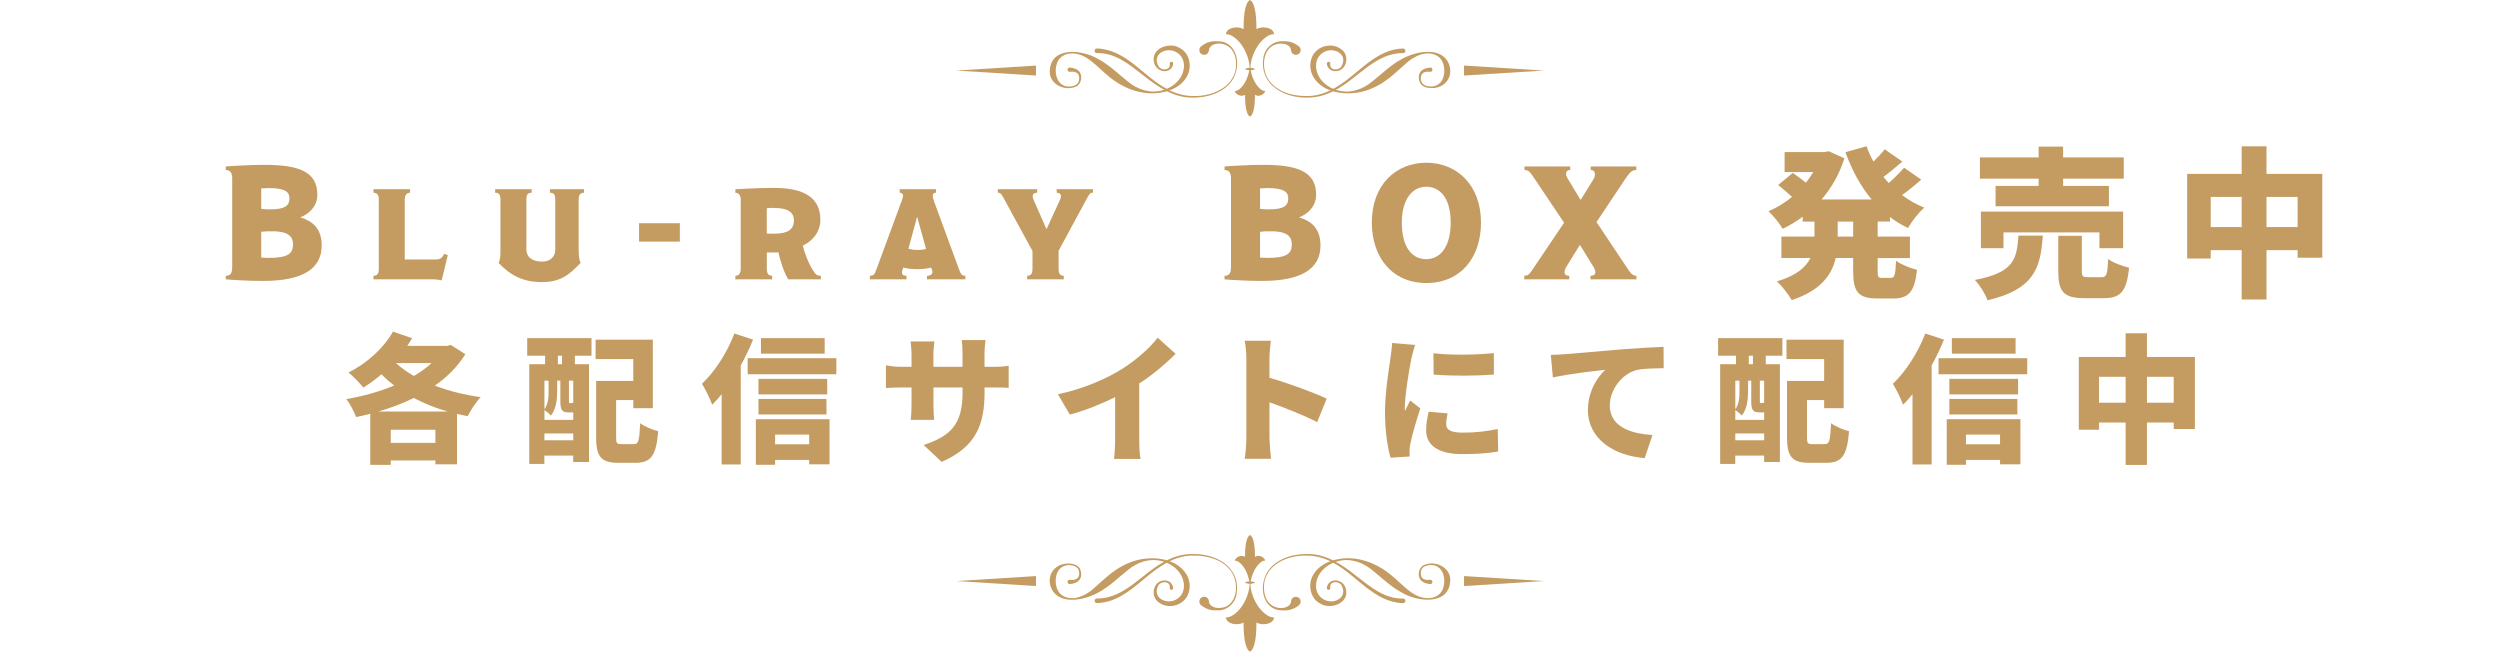 <?xml version="1.0" encoding="UTF-8"?>
<svg id="_レイヤー_2" data-name="レイヤー 2" xmlns="http://www.w3.org/2000/svg" viewBox="0 0 1000 260.65">
  <defs>
    <style>
      .cls-1 {
        fill: #c49c61;
      }
    </style>
  </defs>
  <g id="_レイヤー_1-2" data-name="レイヤー 1">
    <g>
      <g>
        <path class="cls-1" d="m105.39,112.38c-5.61,0-12.45-.39-15.09-.64v-1.42c1.74,0,2.58-.84,2.58-3.55v-35.47c0-2.32-.97-3.29-2.58-3.29v-1.42c3.03-.26,10.06-.65,15.61-.65,13.29,0,21.03,2.58,21.03,11.93,0,4.71-3.42,7.8-6.77,9.03v.06c4.77,1.42,8.51,4.39,8.51,11.22,0,9.42-7.74,14.19-23.28,14.19Zm2-37.15c-.84,0-2.19.06-2.9.13v8.19c1.42.19,2.71.19,3.61.19,5.61,0,7.68-1.29,7.68-4.39,0-2.32-1.29-4.13-8.38-4.13Zm1.61,17.29c-1.8,0-2.97,0-4.51.19v10.32c1.03.06,1.93.13,2.71.13,8.06,0,10-1.68,10-5.42,0-2.58-1.16-5.22-8.19-5.22Z"/>
        <path class="cls-1" d="m176.67,112.18c-.71-.26-2.32-.45-3.29-.45h-23.99v-1.42c1.48,0,2.13-.84,2.13-2.77v-27.99c0-1.68-.77-2.45-2.13-2.45v-1.42h14.64v1.42c-1.35,0-2.13.9-2.13,2.77v23.93h12.38c1.74,0,2.71-.64,3.35-2.26l1.48.52-2.45,10.13Z"/>
        <path class="cls-1" d="m231.47,80v20.12c0,2.19.32,4.32.77,5.03-4.58,4.77-7.93,7.68-15.54,7.68s-12.64-2.77-17.29-7.68c.58-.77.77-2.45.77-5.03v-20.32c0-2-.65-2.71-2.13-2.71v-1.42h14.64v1.42c-1.55,0-2.13.71-2.13,2.71v19.87c0,3.42,2.64,4.97,6.26,4.97,3.16,0,5.29-1.81,5.29-4.84v-19.99c0-2-.58-2.71-2.13-2.71v-1.42h13.61v1.42c-1.55,0-2.13.9-2.13,2.9Z"/>
        <path class="cls-1" d="m255.62,96.64v-7.35h16.32v7.35h-16.32Z"/>
        <path class="cls-1" d="m315.3,111.73c-1.48-2.19-3.29-7.55-3.93-10.77-1.1.06-3.16.06-4.64,0v6.45c0,2,.58,2.9,2.13,2.9v1.42h-14.71v-1.42c1.42,0,2.13-.9,2.13-2.9v-27.8c0-1.42-.77-2.51-2.13-2.51v-1.42c2.77-.13,9.74-.52,15.29-.52,8.9,0,18.71,1.94,18.71,12.71,0,5.29-3.55,8.77-7.03,10.38.71,3.03,2.45,7.61,4.45,10.45.58.9,1.1,1.61,2.77,1.61v1.42h-13.03Zm-6.06-28.57c-.58,0-1.1,0-2.52.13v10.13c.97.06,1.87.06,2.84.06,5.61,0,8-1.68,8-5.29,0-3.35-2.39-5.03-8.32-5.03Z"/>
        <path class="cls-1" d="m370.79,111.73v-1.42c1.68,0,2.19-.84,2.19-1.55,0-.39-.39-1.35-.52-1.74-1.55.45-3.61.65-5.55.65s-3.93-.19-5.61-.65c-.19.65-.52,1.42-.52,1.94,0,.77.39,1.35,1.81,1.35v1.42h-14.64v-1.42c1.48,0,1.87-.52,2.58-2.45l10.13-27.48c.19-.52.58-1.61.58-2,0-.77-.52-1.29-1.36-1.29v-1.42h14.51v1.42c-.97,0-1.29.52-1.29,1.29,0,.45.13,1.1.58,2.32l9.93,27.03c.71,1.93,1.1,2.58,2.52,2.58v1.42h-15.35Zm-3.87-24.83h-.13l-3.42,12.58c1.1.32,2.64.52,3.74.52s2.39-.13,3.29-.45l-3.48-12.64Z"/>
        <path class="cls-1" d="m434.47,79.93l-11.03,20.38v7.16c0,1.93.52,2.84,2.06,2.84v1.42h-14.64v-1.42c1.55,0,2.13-.84,2.13-2.84v-7.09l-11.09-20.32c-1.42-2.58-1.61-2.97-2.77-2.97v-1.42h15.74v1.42c-1.23,0-1.81.52-1.81,1.42,0,.32.13.77.32,1.29l5.16,11.74h.13l5.35-11.67c.26-.52.39-1.1.39-1.42,0-.58-.39-1.35-1.74-1.35v-1.42h14.51v1.42c-1.1,0-1.42.39-2.71,2.84Z"/>
        <path class="cls-1" d="m504.91,112.38c-5.61,0-12.45-.39-15.09-.64v-1.42c1.74,0,2.58-.84,2.58-3.55v-35.47c0-2.32-.97-3.29-2.58-3.29v-1.42c3.03-.26,10.06-.65,15.61-.65,13.29,0,21.03,2.58,21.03,11.93,0,4.71-3.42,7.8-6.77,9.03v.06c4.77,1.42,8.51,4.39,8.51,11.22,0,9.42-7.74,14.19-23.28,14.19Zm2-37.15c-.84,0-2.19.06-2.9.13v8.19c1.42.19,2.71.19,3.61.19,5.61,0,7.68-1.29,7.68-4.39,0-2.32-1.29-4.13-8.38-4.13Zm1.61,17.29c-1.81,0-2.97,0-4.51.19v10.32c1.03.06,1.93.13,2.71.13,8.06,0,10-1.68,10-5.42,0-2.58-1.16-5.22-8.19-5.22Z"/>
        <path class="cls-1" d="m570.53,113.21c-13.8,0-21.8-10.45-21.8-24.19,0-15.16,9.67-23.93,21.8-23.93s21.87,8.84,21.87,23.93c0,13.87-8,24.19-21.87,24.19Zm-.06-38.51c-5.29,0-9.74,4.71-9.74,14.32s3.87,14.64,9.74,14.64,9.8-5.29,9.8-14.58c0-10.32-4.58-14.38-9.8-14.38Z"/>
        <path class="cls-1" d="m636.2,111.73v-1.42c1.23,0,1.94-.52,1.94-1.35,0-.52-.19-1.35-.77-2.26l-5.35-8.64h-.13l-5.35,8.64c-.58.9-.71,1.74-.71,2.26,0,.97.77,1.35,1.87,1.35v1.42h-18v-1.42c1.74,0,2.19-.77,4.06-3.61l11.87-17.61-11.93-17.8c-1.68-2.45-2.19-3.29-3.93-3.29v-1.42h18.32v1.42c-1.03,0-1.68.52-1.68,1.68,0,.39.32,1.16.58,1.61l5.22,8.64h.07l5.16-8.32c.39-.65.52-1.29.52-1.87,0-1.1-.58-1.74-1.68-1.74v-1.42h18.25v1.42c-1.74,0-2.64.97-4.45,3.61l-11.48,17.22,11.93,17.87c1.48,2.26,2.32,3.61,4.06,3.61v1.42h-18.38Z"/>
        <path class="cls-1" d="m751.07,88.64v6h12.9v8.58h-12.9v5.03c0,2.58.19,2.9,1.74,2.9h3.55c1.48,0,1.81-1.23,2.06-6.84,2,1.48,5.8,3.03,8.38,3.61-.9,8.71-3.29,11.48-9.48,11.48h-6.32c-7.87,0-9.74-2.77-9.74-11.09v-5.1h-6.97c-1.55,6.71-6,13.03-17.61,16.83-1.16-2.13-4-5.81-5.93-7.48,7.8-2.32,11.61-5.68,13.42-9.35h-11.61v-8.58h13.22v-6h-4.71v-1.94c-2.52,1.87-5.16,3.48-8,4.84-1.23-2.13-3.81-5.35-5.68-7.03,3.35-1.42,6.51-3.35,9.42-5.74-1.55-1.48-3.81-3.35-5.55-4.77l5.87-4.84c1.55,1.1,3.61,2.58,5.22,3.93,1.1-1.35,2.06-2.77,2.97-4.26h-11.48v-8h16.06l1.61-.32,6.26,2.84c-2.06,6.39-5.16,11.87-9.16,16.45h20.06c-4.45-5.29-7.87-11.67-10.51-18.9l8.45-2.39c.77,2.13,1.68,4.19,2.77,6.13,1.68-1.61,3.35-3.42,4.52-4.9l7.03,4.9c-2.52,2.19-5.16,4.39-7.55,6.13.65.84,1.35,1.68,2.13,2.45,2.19-1.93,4.51-4.26,6.13-6.13l6.84,4.77c-2.45,2.19-5.16,4.39-7.67,6.19,2.71,2,5.68,3.74,8.9,5.03-2.19,1.87-5.1,5.61-6.51,8.13-2.58-1.22-5.03-2.71-7.22-4.39v1.81h-4.9Zm-9.8,0h-6.19v6h6.19v-6Z"/>
        <path class="cls-1" d="m817.13,94.25c-.9,12.96-3.42,21.48-22.12,25.86-.84-2.45-3.16-6.19-5.1-8.13,15.8-2.97,16.77-8.39,17.48-17.74h9.74Zm-1.68-22.77h-23.48v-8.51h23.48v-4.32h9.8v4.32h24.25v8.51h-24.25v2.9h18.32v8.13h-45.34v-8.13h17.22v-2.9Zm24.32,27.8v-6.32h-38.38v6.32h-9.03v-14.64h56.89v14.64h-9.48Zm.84,11.61c2,0,2.39-1.03,2.64-7.29,1.87,1.48,5.87,2.9,8.38,3.48-.97,9.61-3.42,12.19-10.13,12.19h-7.68c-8.51,0-10.51-2.71-10.51-10.71v-14.25h9.42v14.12c0,2.19.39,2.45,2.52,2.45h5.35Z"/>
        <path class="cls-1" d="m928.92,69.55v33.54h-9.87v-3.03h-12.45v19.74h-9.93v-19.74h-12.38v3.35h-9.42v-33.86h21.8v-11.03h9.93v11.03h22.32Zm-32.25,21.28v-12.06h-12.38v12.06h12.38Zm22.38,0v-12.06h-12.45v12.06h12.45Z"/>
        <path class="cls-1" d="m186.13,141.68c-3.05,4.93-7.21,9.09-12.19,12.58,5.49,2.11,11.69,3.66,18.34,4.6-1.83,1.83-4.1,5.38-5.21,7.59-1.44-.28-2.88-.55-4.27-.89v20.17h-8.65v-1.55h-17.85v1.77h-8.2v-20.45c-1.88.5-3.77.94-5.65,1.33-.78-2.11-2.49-5.43-3.93-7.2,6.59-1.11,13.25-2.94,19.17-5.43-1.83-1.39-3.55-2.88-5.1-4.49-2.38,2.05-4.82,3.82-7.26,5.32-1.27-1.61-4.21-4.66-5.93-6.04,7.2-3.55,14.02-9.64,17.79-16.35l7.65,2.66c-.61,1.05-1.27,2.05-1.94,3.05h16.07l1.33-.39,5.82,3.71Zm-6.98,22.94c-4.93-1.38-9.48-3.21-13.63-5.43-4.43,2.16-9.25,3.99-14.19,5.43h27.82Zm-4.99,12.53v-5.26h-17.85v5.26h17.85Zm-15.79-31.92c2.05,1.88,4.49,3.6,7.21,5.15,2.6-1.55,5.04-3.27,7.04-5.15h-14.24Z"/>
        <path class="cls-1" d="m210.89,135.25h25.71v7.04h-6.65v3.38h5.65v39.13h-6.32v-2.55h-11.53v3.33h-6.04v-39.9h6.32v-3.38h-7.15v-7.04Zm16.52,29.71c-2.55,0-3.27-.89-3.27-4.49v-8.2h-1.27v4.38c0,2.99-.39,6.93-2.49,9.59-.5-.61-1.83-1.72-2.6-2.22v3.94h11.53v-2.99h-1.88Zm-9.64-12.69v11.42c1.55-2.16,1.66-4.82,1.66-7.09v-4.32h-1.66Zm11.53,23.83v-2.72h-11.53v2.72h11.53Zm-4.49-33.81h-1.66v3.38h1.66v-3.38Zm4.49,9.98h-1.72v8.15c0,.78.05.83.33.83h.33c.5,0,.61-.06.72-.22.11.11.22.17.33.28v-9.03Zm24.22,25.38c1.88,0,2.22-1.27,2.55-8.37,1.72,1.33,5.1,2.71,7.21,3.21-.78,9.64-2.83,12.64-9.03,12.64h-6.87c-6.76,0-8.92-2.27-8.92-10.14v-22.61h14.85v-8.76h-15.07v-7.76h22.89v27.43h-7.81v-3.27h-6.87v14.91c0,2.44.28,2.72,2.22,2.72h4.88Z"/>
        <path class="cls-1" d="m301.23,135.86c-1.39,3.38-3.05,6.93-4.93,10.31v39.62h-7.65v-28.1c-1.22,1.55-2.49,2.94-3.77,4.21-.67-1.94-2.77-6.37-4.1-8.37,5.1-4.82,10.09-12.47,12.97-20.12l7.48,2.44Zm33.31,7.43v6.43h-35.47v-6.43h35.47Zm-32.2,24.38h29.48v18.07h-8.15v-1.77h-13.63v1.94h-7.7v-18.23Zm28.54-9.92h-27.49v-6.21h27.49v6.21Zm-27.49,1.83h27.21v6.21h-27.21v-6.21Zm26.49-18.12h-25.49v-6.21h25.49v6.21Zm-19.84,32.37v3.88h13.63v-3.88h-13.63Z"/>
        <path class="cls-1" d="m396.76,146.73c3.21,0,4.77-.11,6.71-.44v8.87c-1.55-.17-3.49-.17-6.65-.17h-2.99v1.77c0,13.13-3.38,21.95-17.18,27.99l-7.2-6.76c11.08-3.66,15.57-8.48,15.57-21v-2h-11.64v6.71c0,2.72.17,4.88.28,6.26h-9.37c.17-1.39.33-3.55.33-6.26v-6.71h-3.99c-2.99,0-4.66.11-6.26.22v-9.09c1.27.22,3.27.61,6.26.61h3.99v-4.6c0-2.27-.22-4.21-.39-5.54h9.53c-.17,1.33-.39,3.21-.39,5.6v4.54h11.64v-5.21c0-2.27-.11-4.1-.33-5.49h9.53c-.17,1.44-.39,3.21-.39,5.49v5.21h2.94Z"/>
        <path class="cls-1" d="m455.7,175.54c0,2.66.11,6.48.55,8.04h-10.64c.22-1.5.44-5.38.44-8.04v-16.68c-5.6,2.77-12.08,5.38-18.12,6.98l-4.77-8.15c9.92-2.05,19.23-6.1,25.44-9.98,5.6-3.49,11.31-8.42,14.46-12.64l7.2,6.48c-4.43,4.32-9.25,8.42-14.58,11.86v22.11Z"/>
        <path class="cls-1" d="m526.85,168.84c-5.6-2.88-13.19-5.82-19.06-7.93v14.24c0,1.5.33,5.87.61,8.37h-10.53c.39-2.38.67-6.1.67-8.37v-31.64c0-2.22-.22-5.1-.67-7.21h10.47c-.22,2.11-.55,4.54-.55,7.21v7.59c7.48,2.16,18.23,6.1,22.89,8.37l-3.82,9.37Z"/>
        <path class="cls-1" d="m566.07,137.97c-.5,1.22-1.33,4.6-1.55,5.6-.61,2.83-2.6,14.46-2.6,19.56,0,.17,0,1.05.05,1.28.72-1.55,1.39-2.66,2.11-4.21l4.05,3.16c-1.66,4.99-3.38,11.03-3.99,14.13-.17.78-.33,2.11-.33,2.61,0,.61,0,1.61.06,2.49l-7.65.5c-1.11-3.71-2.22-10.64-2.22-18.07,0-8.42,1.61-17.57,2.16-21.61.22-1.66.61-4.16.67-6.21l9.25.78Zm12.97,27.38c-.39,1.72-.55,2.94-.55,4.38,0,2.44,2.27,3.32,6.76,3.32,4.93,0,8.87-.44,13.85-1.44l.17,8.98c-3.6.67-7.98,1.05-14.46,1.05-9.59,0-14.35-3.6-14.35-9.42,0-2.49.39-4.88,1-7.54l7.59.67Zm18.51-24.11v8.59c-7.21.55-16.79.61-24.11,0l-.06-8.53c7.15.89,18.01.61,24.16-.06Z"/>
        <path class="cls-1" d="m625.96,141.68c5.15-.44,13.47-1.11,23.5-2,5.49-.44,11.97-.78,15.96-.94l.06,8.54c-2.83.05-7.48.05-10.53.67-5.93,1.33-11.03,7.76-11.03,14.24,0,8.09,7.59,11.25,17.07,11.8l-3.1,9.25c-12.25-.94-22.72-7.59-22.72-19.29,0-7.54,3.99-13.36,6.93-16.02-4.71.5-14.35,1.61-20.95,3.05l-.83-9.03c2.22-.06,4.6-.17,5.65-.28Z"/>
        <path class="cls-1" d="m687.25,135.25h25.71v7.04h-6.65v3.38h5.65v39.13h-6.32v-2.55h-11.53v3.33h-6.04v-39.9h6.32v-3.38h-7.15v-7.04Zm16.52,29.71c-2.55,0-3.27-.89-3.27-4.49v-8.2h-1.28v4.38c0,2.99-.39,6.93-2.49,9.59-.5-.61-1.83-1.72-2.6-2.22v3.94h11.53v-2.99h-1.88Zm-9.64-12.69v11.42c1.55-2.16,1.66-4.82,1.66-7.09v-4.32h-1.66Zm11.53,23.83v-2.72h-11.53v2.72h11.53Zm-4.49-33.81h-1.66v3.38h1.66v-3.38Zm4.49,9.98h-1.72v8.15c0,.78.06.83.33.83h.33c.5,0,.61-.06.72-.22.11.11.22.17.33.28v-9.03Zm24.22,25.38c1.88,0,2.22-1.27,2.55-8.37,1.72,1.33,5.1,2.71,7.2,3.21-.78,9.64-2.83,12.64-9.03,12.64h-6.87c-6.76,0-8.92-2.27-8.92-10.14v-22.61h14.85v-8.76h-15.07v-7.76h22.89v27.43h-7.81v-3.27h-6.87v14.91c0,2.44.28,2.72,2.22,2.72h4.88Z"/>
        <path class="cls-1" d="m777.58,135.86c-1.39,3.38-3.05,6.93-4.93,10.31v39.62h-7.65v-28.1c-1.22,1.55-2.49,2.94-3.77,4.21-.66-1.94-2.77-6.37-4.1-8.37,5.1-4.82,10.09-12.47,12.97-20.12l7.48,2.44Zm33.31,7.43v6.43h-35.47v-6.43h35.47Zm-32.2,24.38h29.48v18.07h-8.15v-1.77h-13.63v1.94h-7.7v-18.23Zm28.54-9.92h-27.49v-6.21h27.49v6.21Zm-27.49,1.83h27.21v6.21h-27.21v-6.21Zm26.49-18.12h-25.49v-6.21h25.49v6.21Zm-19.84,32.37v3.88h13.63v-3.88h-13.63Z"/>
        <path class="cls-1" d="m877.96,142.79v28.82h-8.48v-2.6h-10.7v16.96h-8.53v-16.96h-10.64v2.88h-8.09v-29.1h18.73v-9.48h8.53v9.48h19.18Zm-27.71,18.29v-10.36h-10.64v10.36h10.64Zm19.23,0v-10.36h-10.7v10.36h10.7Z"/>
      </g>
      <g>
        <path class="cls-1" d="m500,235.29c.16-6.8,4.08-11.29,6.12-11.03-.47-1.52-2.67-2.51-4.13-1.52,0-2.2-.1-7.79-1.99-8.73-1.88.94-1.99,6.54-1.99,8.73-1.46-.99-3.66,0-4.13,1.52,2.04-.26,5.96,4.23,6.12,11.03Z"/>
        <path class="cls-1" d="m500,260.65c2.45-1.26,2.58-8.74,2.58-11.67,1.9,1.33,6.78.9,7.06-2.03-3.21.34-9.44-5.66-9.64-14.74-.2,9.08-6.43,15.09-9.64,14.74.27,2.93,5.15,3.35,7.06,2.03,0,2.93.14,10.41,2.58,11.67Z"/>
        <path class="cls-1" d="m502.12,233.03s-.95-.5-2.12-.5-2.12.5-2.12.5c0,0,.95.5,2.12.5s2.12-.5,2.12-.5Z"/>
        <path class="cls-1" d="m428,231.93c2.74.45,4.28-1.16,3.48-3.85-.39-1.13-1.5-1.75-2.65-1.92-2.36-.53-4.88.58-5.85,2.76-1.25,2.81-.91,6.97,1.56,9,4.23,3.06,9.8.42,13.18-2.74,2.81-2.49,5.5-5.13,8.65-7.24,3.23-2.18,6.99-3.79,10.84-4.37,6.31-.9,13.98.44,17.49,6.37,1.41,2.47,1.61,5.64.33,8.27-1.96,4.01-7.45,5.5-11.15,3-4.2-2.37-2.64-9.48,2.41-9.01.69.07,1.39.35,1.94.86.61.52,1.71,2.59.44,2.88-.48.08-.91-.39-.78-.86.41-2.72-3.53-2.81-4.57-.83-2.68,5.06,3.71,7.96,7.59,5.27,3.97-2.63,3.12-8.35.02-11.49-1.61-1.72-3.81-2.99-6.2-3.56-4.88-1.32-9.9.44-13.66,3.61-3.92,3.12-7.5,6.73-12.01,9.07-5.07,2.82-14.66,4.91-18.19-1.12-3.18-6.03,1.64-11.65,8.06-10.48,1.32.21,2.69.96,3.19,2.28.47,1.32.58,2.84-.29,4.05-.92,1.21-2.46,1.59-3.86,1.76-1.27.1-1.28-1.84.02-1.71h0Z"/>
        <path class="cls-1" d="m438.79,239.4c11.18.13,18.24-10.42,27.58-15.07,3.23-1.69,6.86-2.74,10.52-2.73,9.41-.25,19.36,5.1,17.77,15.8-.46,3.84-3.8,6.94-7.76,6.74-1.45.07-3.11-.09-4.51-.8-.61-.3-1.23-.73-1.82-1.14-.88-.6-1.1-1.8-.5-2.67s1.8-1.1,2.67-.5c.5.34.79.9.83,1.46.1,1.68,1.78,2.56,3.37,2.67,8.43.63,9.37-10.91,4.59-15.74-3.64-4.04-9.36-5.28-14.62-5.19-7.31.07-13.47,4.49-18.86,9.03-4.17,3.42-8.44,7.19-13.7,8.98-1.78.6-3.66.94-5.56.99-.51.02-.95-.39-.96-.9-.01-.53.43-.97.96-.95h0Z"/>
        <polygon class="cls-1" points="382.46 232.42 414.39 230.43 414.39 234.42 382.46 232.42"/>
        <path class="cls-1" d="m572,233.63c-1.4-.17-2.93-.55-3.84-1.75-1.18-1.74-.73-4.47,1.02-5.64,4.27-2.4,10.95.38,10.92,5.68-.06,10.24-12.84,8.95-19.17,5.23-4.5-2.34-8.08-5.95-12.01-9.07-3.76-3.16-8.78-4.93-13.66-3.61-2.39.57-4.59,1.84-6.2,3.56-3.1,3.14-3.95,8.86.02,11.49,3.91,2.69,10.26-.22,7.59-5.28-1.03-1.98-4.98-1.89-4.57.83.09.37-.13.75-.51.85-.5.14-.98-.35-.85-.85.18-1.53,1.46-2.78,2.95-2.88,2.11-.29,4.23,1.28,4.66,3.38,1.54,5.72-6.25,8.56-10.4,5.78-3.98-2.12-4.88-7.72-2.67-11.41,1.99-3.57,5.99-5.55,9.8-6.25,7.74-1.53,15.72,1.52,21.6,6.55,4.65,3.65,8.86,9.63,15.45,8.96,2.31-.17,4.52-1.77,5.13-4.01,1.42-4.42-.56-10.09-6.1-9.04-1.15.17-2.26.79-2.65,1.92-.33,1.06-.29,2.44.43,3.15.71.73,1.93.86,3.05.7,1.29-.14,1.32,1.84,0,1.71h0Z"/>
        <path class="cls-1" d="m561.21,241.25c-11.59-.31-18.51-11.17-27.97-16.18-3.11-1.7-6.59-2.77-10.15-2.82-9.07-.4-19.07,4.65-17.3,15.08.33,1.72,1.15,3.37,2.49,4.45,1.91,1.56,5.03,2.01,7.1.59.62-.46,1-1.14,1.05-1.87.23-2.53,3.93-2.28,3.83.25-.04.76-.53,1.31-1.13,1.67-1.71,1.34-3.97,1.89-6.04,1.73-6.63.13-9.04-6.61-7.5-12.19,1.99-7.51,10.44-10.52,17.51-10.35,7.48-.09,13.92,4.4,19.52,8.85,2.85,2.21,5.64,4.47,8.71,6.22,3.06,1.73,6.45,2.86,9.88,2.73,1.23-.02,1.29,1.85,0,1.85h0Z"/>
        <polygon class="cls-1" points="617.54 232.42 585.61 230.43 585.61 234.42 617.54 232.42"/>
      </g>
      <g>
        <path class="cls-1" d="m500,25.36c-.16,6.8-4.08,11.29-6.12,11.03.47,1.52,2.67,2.51,4.13,1.52,0,2.2.1,7.79,1.99,8.73,1.88-.94,1.99-6.54,1.99-8.73,1.46.99,3.66,0,4.13-1.52-2.04.26-5.96-4.23-6.12-11.03Z"/>
        <path class="cls-1" d="m500,0c-2.45,1.26-2.58,8.74-2.58,11.67-1.9-1.33-6.78-.9-7.06,2.03,3.21-.34,9.44,5.66,9.64,14.74.2-9.08,6.43-15.09,9.64-14.74-.27-2.93-5.15-3.35-7.06-2.03,0-2.93-.14-10.41-2.58-11.67Z"/>
        <path class="cls-1" d="m497.88,27.62s.95.5,2.12.5,2.12-.5,2.12-.5c0,0-.95-.5-2.12-.5s-2.12.5-2.12.5Z"/>
        <path class="cls-1" d="m572,28.72c-2.74-.45-4.28,1.16-3.48,3.85.39,1.13,1.5,1.75,2.65,1.92,2.36.53,4.88-.58,5.85-2.76,1.25-2.81.91-6.97-1.56-9-4.23-3.06-9.8-.42-13.18,2.74-2.81,2.49-5.5,5.13-8.65,7.24-3.23,2.18-6.99,3.79-10.84,4.37-6.31.9-13.98-.44-17.49-6.37-1.41-2.47-1.61-5.64-.33-8.27,1.96-4.01,7.45-5.5,11.15-3,4.2,2.37,2.64,9.48-2.41,9.01-.69-.07-1.39-.35-1.94-.86-.61-.52-1.71-2.59-.44-2.88.48-.08.91.39.78.86-.41,2.72,3.53,2.81,4.57.83,2.68-5.06-3.71-7.96-7.59-5.27-3.97,2.63-3.12,8.35-.02,11.49,1.61,1.72,3.81,2.99,6.2,3.56,4.88,1.32,9.9-.44,13.66-3.61,3.92-3.12,7.5-6.73,12.01-9.07,5.07-2.82,14.66-4.91,18.19,1.12,3.18,6.03-1.64,11.65-8.06,10.48-1.32-.21-2.69-.96-3.19-2.28-.47-1.32-.58-2.84.29-4.05.92-1.21,2.46-1.59,3.86-1.76,1.27-.1,1.28,1.84-.02,1.71h0Z"/>
        <path class="cls-1" d="m561.21,21.24c-11.18-.13-18.24,10.42-27.58,15.07-3.23,1.69-6.86,2.74-10.52,2.73-9.41.25-19.36-5.1-17.77-15.8.46-3.84,3.8-6.94,7.76-6.74,1.45-.07,3.11.09,4.51.8.61.3,1.23.73,1.82,1.14.88.6,1.1,1.8.5,2.67s-1.8,1.1-2.67.5c-.5-.34-.79-.9-.83-1.46-.1-1.68-1.78-2.56-3.37-2.67-8.43-.63-9.37,10.91-4.59,15.74,3.64,4.04,9.36,5.28,14.62,5.19,7.31-.07,13.47-4.49,18.86-9.03,4.17-3.42,8.44-7.19,13.7-8.98,1.78-.6,3.66-.94,5.56-.99.51-.02.95.39.96.9.01.53-.43.97-.96.95h0Z"/>
        <polygon class="cls-1" points="617.54 28.22 585.61 30.22 585.61 26.22 617.54 28.22"/>
        <path class="cls-1" d="m428,27.01c1.4.17,2.93.55,3.84,1.75,1.18,1.74.73,4.47-1.02,5.64-4.27,2.4-10.95-.38-10.92-5.68.06-10.24,12.84-8.95,19.17-5.23,4.5,2.34,8.08,5.95,12.01,9.07,3.76,3.16,8.78,4.93,13.66,3.61,2.39-.57,4.59-1.84,6.2-3.56,3.1-3.14,3.95-8.86-.02-11.49-3.91-2.69-10.26.22-7.59,5.28,1.03,1.98,4.98,1.89,4.57-.83-.09-.37.13-.75.51-.85.5-.14.98.35.85.85-.18,1.53-1.46,2.78-2.95,2.88-2.11.29-4.23-1.28-4.66-3.38-1.54-5.72,6.25-8.56,10.4-5.78,3.98,2.12,4.88,7.72,2.67,11.41-1.99,3.57-5.99,5.55-9.8,6.25-7.74,1.53-15.72-1.52-21.6-6.55-4.65-3.65-8.86-9.63-15.45-8.96-2.31.17-4.52,1.77-5.13,4.01-1.42,4.42.56,10.09,6.1,9.04,1.15-.17,2.26-.79,2.65-1.92.33-1.06.29-2.44-.43-3.15-.71-.73-1.93-.86-3.05-.7-1.29.14-1.32-1.84,0-1.71h0Z"/>
        <path class="cls-1" d="m438.79,19.4c11.59.31,18.51,11.17,27.97,16.18,3.11,1.7,6.59,2.77,10.15,2.82,9.07.4,19.07-4.65,17.3-15.08-.33-1.72-1.15-3.37-2.49-4.45-1.91-1.56-5.03-2.01-7.1-.59-.62.46-1,1.14-1.05,1.87-.23,2.53-3.93,2.28-3.83-.25.04-.76.53-1.31,1.13-1.67,1.71-1.34,3.97-1.89,6.04-1.73,6.63-.13,9.04,6.61,7.5,12.19-1.99,7.51-10.44,10.52-17.51,10.35-7.48.09-13.92-4.4-19.52-8.85-2.85-2.21-5.64-4.47-8.71-6.22-3.06-1.73-6.45-2.86-9.88-2.73-1.23.02-1.29-1.85,0-1.85h0Z"/>
        <polygon class="cls-1" points="382.46 28.22 414.39 30.22 414.39 26.22 382.46 28.22"/>
      </g>
    </g>
  </g>
</svg>